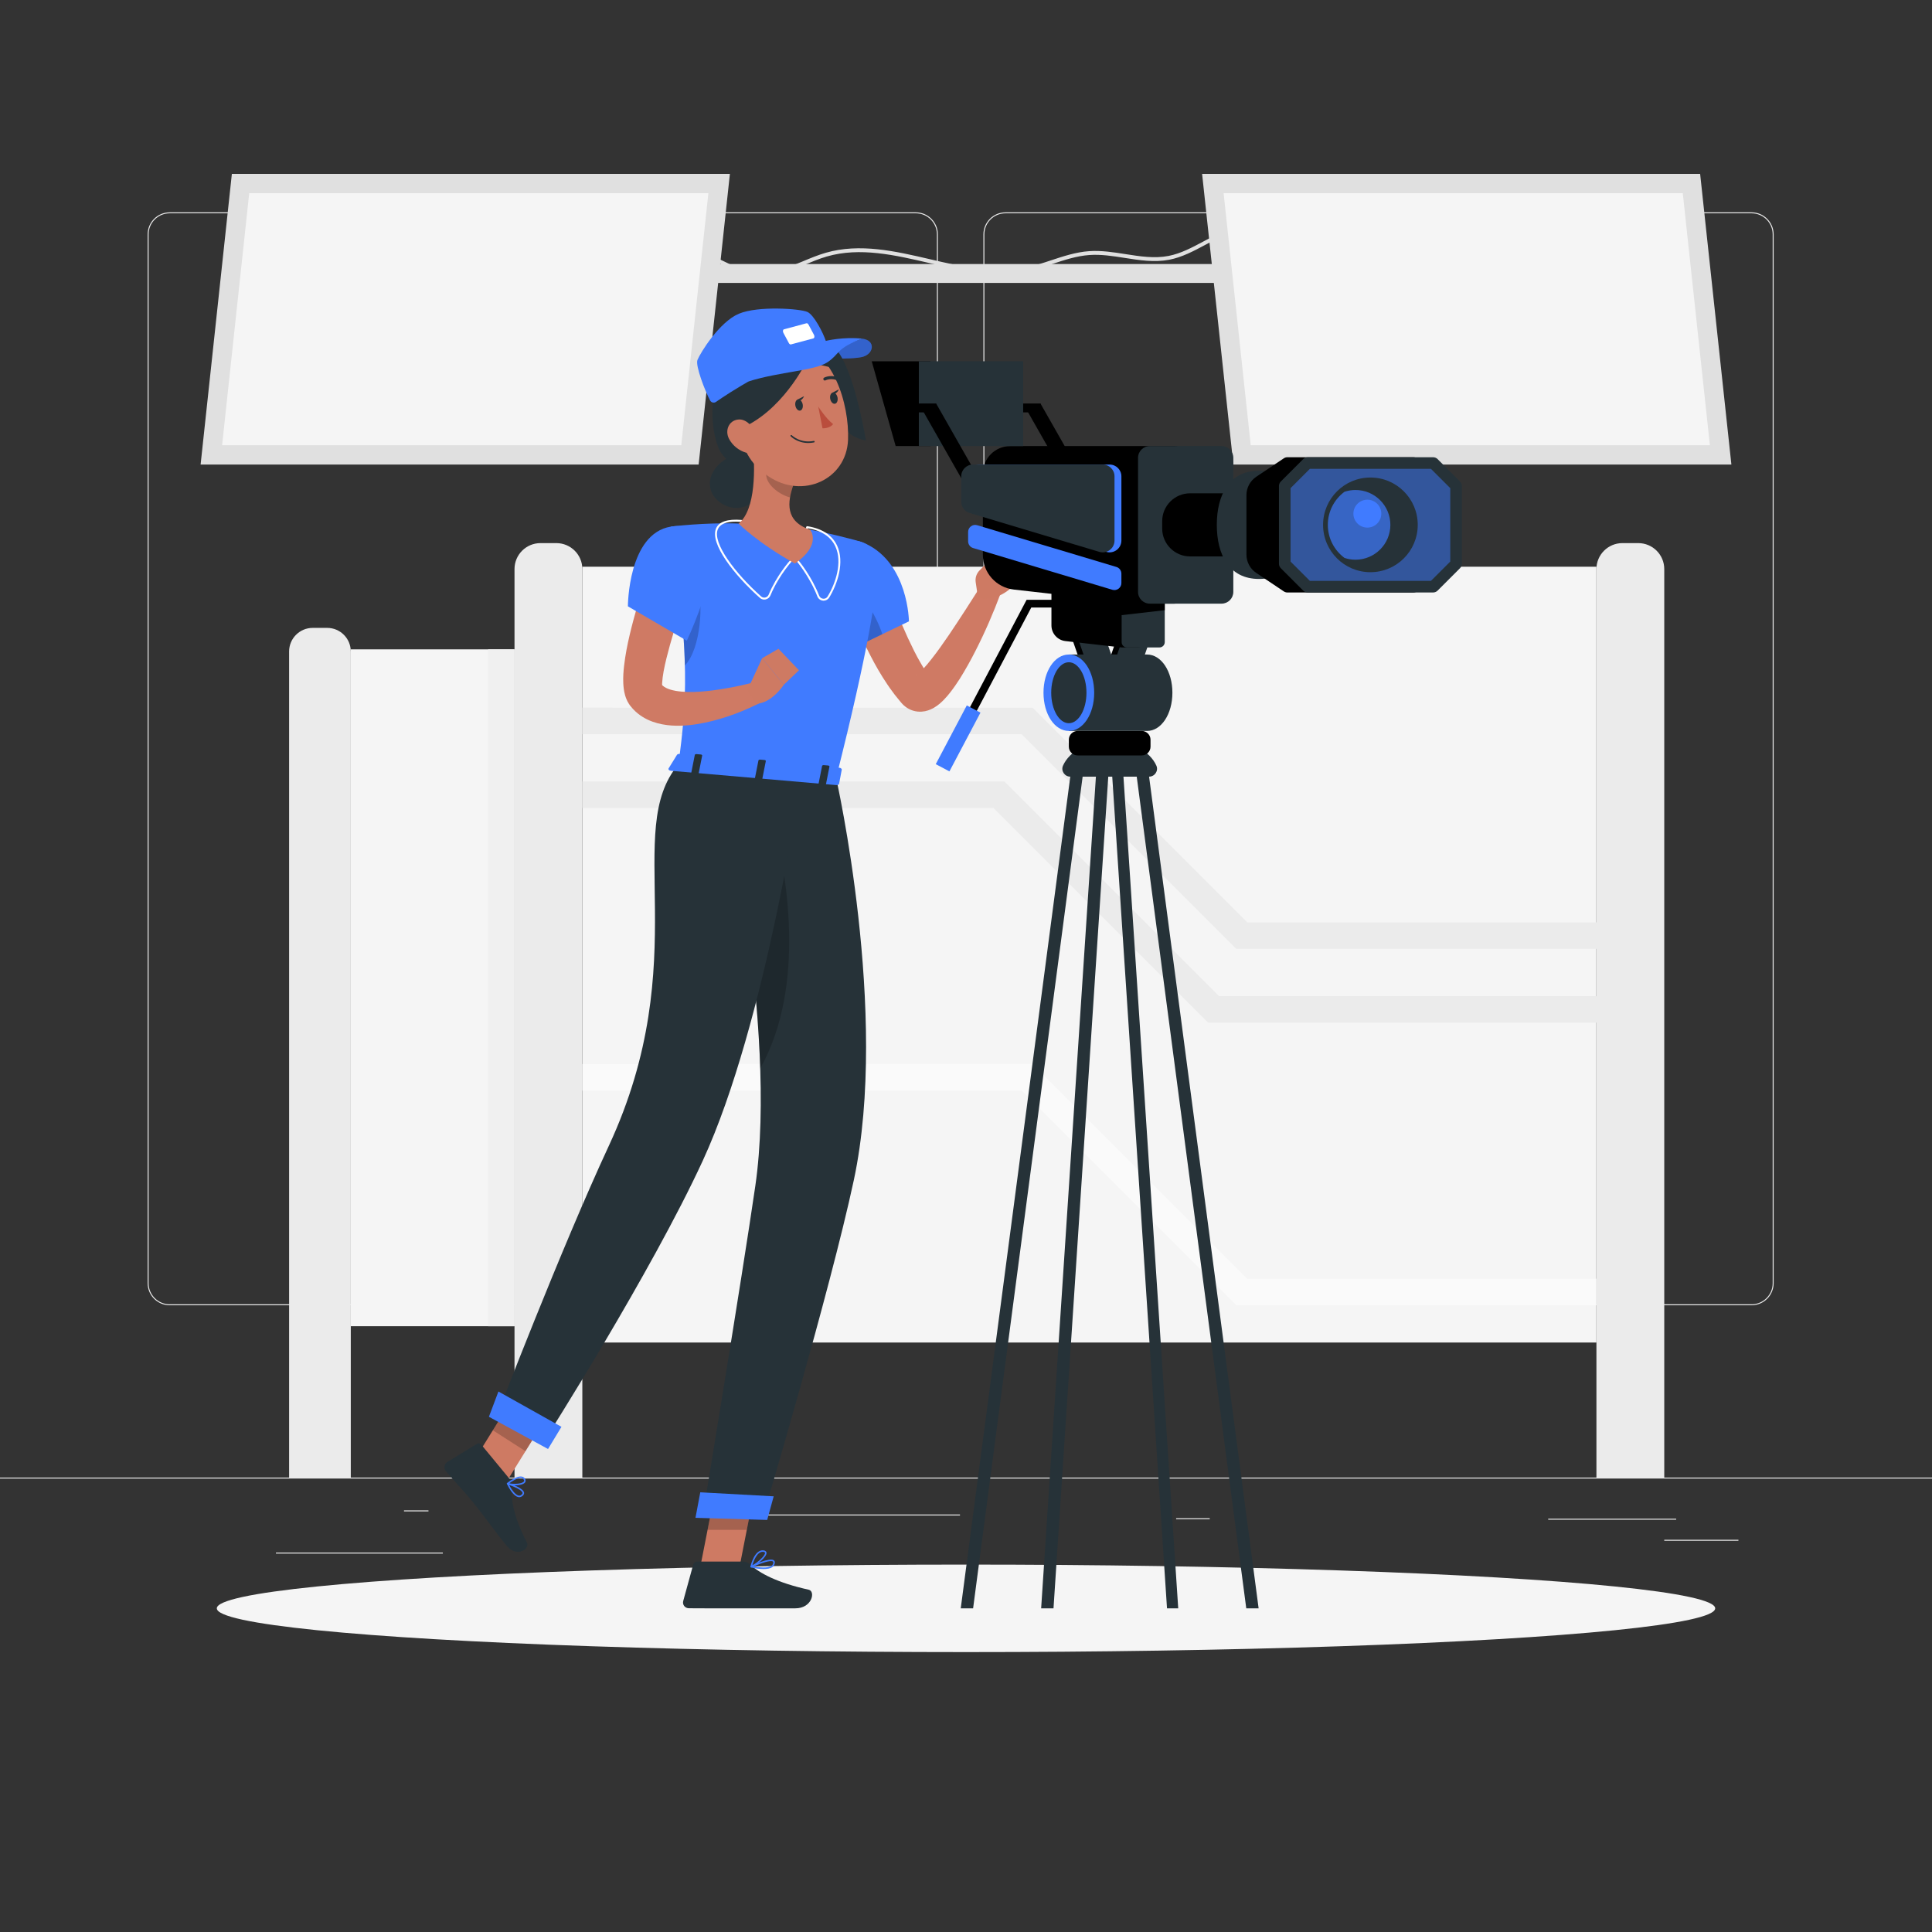 <?xml version="1.0" encoding="utf-8"?>
<!-- Generator: Adobe Illustrator 27.5.0, SVG Export Plug-In . SVG Version: 6.00 Build 0)  -->
<svg version="1.1" xmlns="http://www.w3.org/2000/svg" xmlns:xlink="http://www.w3.org/1999/xlink" x="0px" y="0px"
	 viewBox="0 0 500 500" style="enable-background:new 0 0 500 500;" xml:space="preserve">
<rect x="0" y="0" width="500" height="500" fill="#333333" stroke="none"/>
<g id="Background_Complete">
	<g>
		<rect y="382.398" style="fill:#EBEBEB;" width="500" height="0.25"/>
		<rect x="400.674" y="393.042" style="fill:#EBEBEB;" width="33.122" height="0.25"/>
		<rect x="304.382" y="392.917" style="fill:#EBEBEB;" width="8.693" height="0.25"/>
		<rect x="430.709" y="398.494" style="fill:#EBEBEB;" width="19.192" height="0.25"/>
		<rect x="71.414" y="401.806" style="fill:#EBEBEB;" width="43.193" height="0.25"/>
		<rect x="104.556" y="390.888" style="fill:#EBEBEB;" width="6.333" height="0.25"/>
		<rect x="187.546" y="391.956" style="fill:#EBEBEB;" width="60.898" height="0.25"/>
		<path style="fill:#EBEBEB;" d="M237.014,337.8H43.915c-3.147,0-5.708-2.561-5.708-5.708V60.66c0-3.147,2.561-5.708,5.708-5.708
			h193.099c3.146,0,5.707,2.561,5.707,5.708v271.432C242.721,335.239,240.16,337.8,237.014,337.8z M43.915,55.203
			c-3.01,0-5.458,2.448-5.458,5.458v271.432c0,3.01,2.448,5.458,5.458,5.458h193.099c3.009,0,5.457-2.448,5.457-5.458V60.66
			c0-3.009-2.448-5.458-5.457-5.458H43.915z"/>
		<path style="fill:#EBEBEB;" d="M453.31,337.8H260.212c-3.147,0-5.707-2.561-5.707-5.708V60.66c0-3.147,2.561-5.708,5.707-5.708
			H453.31c3.148,0,5.708,2.561,5.708,5.708v271.432C459.019,335.239,456.458,337.8,453.31,337.8z M260.212,55.203
			c-3.009,0-5.457,2.448-5.457,5.458v271.432c0,3.01,2.448,5.458,5.457,5.458H453.31c3.01,0,5.458-2.448,5.458-5.458V60.66
			c0-3.009-2.448-5.458-5.458-5.458H260.212z"/>
	</g>
	<g>
		<rect x="140.464" y="68.333" style="fill:#E0E0E0;" width="210.092" height="4.889"/>
		<path style="fill:#E0E0E0;" d="M197.083,71.567c-0.294,0-0.589-0.009-0.885-0.027c-3.596-0.223-6.873-1.821-10.042-3.368
			c-1.532-0.748-3.117-1.521-4.708-2.122c-9.691-3.661-20.239-1.541-32.028,1.381l-0.24-0.971
			c9.735-2.412,21.852-5.414,32.622-1.346c1.635,0.618,3.24,1.401,4.793,2.159c3.224,1.572,6.268,3.058,9.665,3.269
			c3.961,0.245,7.626-1.284,11.501-2.901c1.928-0.806,3.922-1.638,5.943-2.223c8.83-2.552,18.045-0.409,26.958,1.664
			c8.13,1.891,16.537,3.849,24.609,2.225c2.273-0.457,4.538-1.206,6.729-1.932c3.158-1.045,6.424-2.126,9.819-2.372
			c3.162-0.228,6.35,0.272,9.433,0.758c3.688,0.582,7.5,1.181,11.154,0.476c3.178-0.612,6.133-2.192,8.99-3.721
			c1.152-0.616,2.343-1.253,3.541-1.823c7.572-3.605,16.305-4.866,24.587-3.554l-0.156,0.988
			c-8.085-1.282-16.609-0.052-24.001,3.468c-1.176,0.561-2.357,1.192-3.499,1.803c-2.923,1.563-5.945,3.181-9.272,3.821
			c-3.828,0.736-7.727,0.123-11.499-0.47c-3.027-0.477-6.158-0.972-9.205-0.748c-3.27,0.236-6.477,1.298-9.577,2.324
			c-2.218,0.733-4.513,1.493-6.845,1.962c-8.285,1.666-16.8-0.315-25.033-2.232c-8.788-2.044-17.875-4.159-26.453-1.677
			c-1.967,0.568-3.934,1.39-5.836,2.185C204.604,70.042,200.951,71.567,197.083,71.567z"/>
		<g>
			<g>
				<polygon style="fill:#E0E0E0;" points="188.896,45 60.006,45 51.917,120.222 180.807,120.222 				"/>
				<polygon style="fill:#F5F5F5;" points="57.483,115.223 64.497,50 183.329,50 176.315,115.223 				"/>
			</g>
			<g>
				<polygon style="fill:#E0E0E0;" points="311.104,45 439.994,45 448.083,120.222 319.194,120.222 				"/>
				<polygon style="fill:#F5F5F5;" points="442.517,115.223 435.503,50 316.671,50 323.685,115.223 				"/>
			</g>
		</g>
		<g>
			<path style="fill:#EBEBEB;" d="M143.987,140.556h-4.111c-3.713,0-6.722,3.01-6.722,6.722v235.121h17.555V147.278
				C150.709,143.565,147.699,140.556,143.987,140.556z"/>
			<rect x="150.709" y="146.667" style="fill:#F5F5F5;" width="262.444" height="200.778"/>
			<polygon style="fill:#EBEBEB;" points="322.78,238.7 267.222,183.142 150.709,183.14 150.709,190 264.38,190 319.94,245.56 
				421.93,245.56 421.93,238.7 			"/>
			<polygon style="fill:#FAFAFA;" points="322.78,330.94 267.222,275.382 150.709,275.38 150.709,282.24 264.38,282.24 
				319.94,337.8 413.153,337.8 413.153,330.94 			"/>
			<polygon style="fill:#EBEBEB;" points="315.52,257.811 259.961,202.253 150.709,202.251 150.709,209.111 257.12,209.111 
				312.679,264.671 421.93,264.671 421.93,257.811 			"/>
			<path style="fill:#EBEBEB;" d="M84.671,162.496h-3.738c-3.376,0-6.112,2.737-6.112,6.112v213.79h15.963v-213.79
				C90.783,165.232,88.046,162.496,84.671,162.496z"/>
			<rect x="90.783" y="168.053" style="fill:#F5F5F5;" width="42.37" height="175.17"/>
			<rect x="126.333" y="168.053" style="fill:#F0F0F0;" width="6.82" height="175.17"/>
			<path style="fill:#EBEBEB;" d="M423.987,140.556h-4.111c-3.713,0-6.722,3.01-6.722,6.722v235.121h17.556V147.278
				C430.709,143.565,427.699,140.556,423.987,140.556z"/>
		</g>
	</g>
</g>
<g id="Background_Simple" style="display:none;">
	<g style="display:inline;">
		<path style="fill:#407BFF;" d="M248.501,115.939c34.405-17.588,62.202-54.652,105.654-49.793
			c32.626,3.648,49.437,31.559,54.009,62.62c12.006,81.575-94.524,143.11-165.63,152.582
			c-73.645,9.81-175.83-22.514-162.536-106.951c5.479-34.801,33.722-52.932,70.789-58.493
			C182.279,111.178,221.537,129.723,248.501,115.939z"/>
		<path style="opacity:0.9;fill:#FFFFFF;" d="M248.501,115.939c34.405-17.588,62.202-54.652,105.654-49.793
			c32.626,3.648,49.437,31.559,54.009,62.62c12.006,81.575-94.524,143.11-165.63,152.582
			c-73.645,9.81-175.83-22.514-162.536-106.951c5.479-34.801,33.722-52.932,70.789-58.493
			C182.279,111.178,221.537,129.723,248.501,115.939z"/>
	</g>
</g>
<g id="Shadow_1_">
	<ellipse id="_x3C_Path_x3E__296_" style="fill:#F5F5F5;" cx="250" cy="416.238" rx="193.889" ry="11.323"/>
</g>
<g id="Character_1_">
	<g>
		<g>
			<path style="fill:#407BFF;" d="M223.135,87.65c3.489,0.418,3.064,3.783,0.277,4.658c-2.786,0.875-13.278,0.331-13.278,0.331
				L223.135,87.65z"/>
			<path style="opacity:0.2;" d="M223.135,87.65c3.489,0.418,3.064,3.783,0.277,4.658c-2.786,0.875-13.278,0.331-13.278,0.331
				L223.135,87.65z"/>
		</g>
		<path style="fill:#263238;" d="M187.16,96.358c-3.278,3.556-3.611,13.444-1.278,19.389c2.333,5.944,11.833,8.278,19.944,5.611
			c8.111-2.667,12.889-10.511,12.889-10.511s1,2.233,5.389,3.177c-0.5-3.111-3.389-18.667-7.667-23.556
			C212.16,85.58,190.938,80.303,187.16,96.358z"/>
		<path style="fill:#263238;" d="M189.382,118.025c-6.778,2.944-7.572,9.889-1.814,12.722c5.758,2.833,12.036-3.389,10.814-9.167
			C197.16,115.803,189.382,118.025,189.382,118.025z"/>
		<path style="fill:#CF7A64;" d="M229.324,151.01l1.26,3.505c0.438,1.192,0.903,2.377,1.376,3.557
			c0.93,2.366,1.927,4.697,2.972,6.979c1.069,2.265,2.143,4.525,3.379,6.609c0.294,0.542,0.621,1.03,0.928,1.549
			c0.305,0.523,0.626,1.02,0.962,1.492l0.494,0.726l0.123,0.182c0.011,0.017,0.063,0.09,0.04,0.062
			c-0.043-0.055-0.09-0.108-0.139-0.159c-0.175-0.172-0.491-0.45-0.871-0.641c-0.393-0.208-0.864-0.347-1.277-0.385
			c-0.184-0.028-0.413-0.018-0.561-0.01c-0.143,0.004-0.296,0.029-0.425,0.061c-0.447,0.105-0.533,0.192-0.558,0.218
			c0.019,0.016,0.354-0.183,0.683-0.467c0.341-0.286,0.721-0.654,1.101-1.054c0.765-0.806,1.54-1.745,2.298-2.719
			c1.548-1.939,3.008-4.066,4.481-6.2c2.896-4.299,5.768-8.763,8.575-13.195l4.841,2.355c-1.908,5.099-4.032,10.031-6.518,14.903
			c-1.231,2.444-2.571,4.842-4.074,7.259c-0.769,1.201-1.583,2.398-2.54,3.617c-0.483,0.611-1,1.226-1.617,1.861
			c-0.631,0.633-1.318,1.3-2.446,1.991c-0.607,0.344-1.301,0.716-2.403,0.953c-0.293,0.055-0.612,0.095-0.92,0.118
			c-0.314,0.023-0.709,0.005-1.059-0.028c-0.741-0.081-1.535-0.315-2.219-0.684c-0.668-0.352-1.255-0.832-1.646-1.256l-0.31-0.34
			l-0.113-0.135l-0.177-0.216l-0.707-0.866c-0.483-0.576-0.935-1.16-1.355-1.752c-0.424-0.591-0.884-1.177-1.262-1.783
			c-1.621-2.402-3.034-4.852-4.321-7.351c-1.297-2.492-2.455-5.025-3.517-7.588c-0.513-1.289-1.016-2.58-1.492-3.885
			c-0.491-1.319-0.919-2.579-1.355-4.029L229.324,151.01z"/>
		<path style="fill:#407BFF;" d="M224.058,140.715c11.039,5.173,11.174,20.088,11.174,20.088l-13.564,6.549
			c0,0-8.187-12.582-7.179-18.064C215.541,143.568,217.846,137.804,224.058,140.715z"/>
		<path style="opacity:0.2;" d="M220.583,151.951c2.387,1.47,6.041,6.953,7.768,12.172l-6.686,3.233c0,0-5.138-7.908-6.769-13.918
			C215.572,151.689,217.556,150.28,220.583,151.951z"/>
		<path style="fill:#CE7A63;" d="M253.497,147.635l4.334-4.411l5.188,7.581c0,0-4.312,5.395-9.924,3.832l-0.586-3.967
			C252.344,149.559,252.71,148.436,253.497,147.635z"/>
		<polygon style="fill:#CE7A63;" points="262.435,138.69 265.663,141.781 263.019,150.805 257.831,143.224 		"/>
		<polygon style="fill:#CE7A63;" points="181.107,406.191 191.073,407.142 195.617,383.968 185.651,383.017 		"/>
		<polygon style="fill:#CE7A63;" points="121.564,379.807 130.006,385.225 142.367,365.288 133.925,359.87 		"/>
		<path style="fill:#263238;" d="M131.733,382.568l-7.208-8.734c-0.262-0.318-0.696-0.393-1.043-0.182l-7.731,4.708
			c-0.802,0.488-0.971,1.665-0.354,2.387c2.565,3.002,3.955,4.321,7.125,8.162c1.95,2.363,5.916,7.876,8.609,11.139
			c2.634,3.191,6.063,0.774,5.234-0.826c-3.718-7.173-4.068-11.486-4.038-14.961C132.333,383.635,132.117,383.032,131.733,382.568z"
			/>
		<path style="fill:#263238;" d="M192.321,404.134h-11.957c-0.435,0-0.828,0.302-0.944,0.727l-2.6,9.461
			c-0.27,0.981,0.453,1.884,1.459,1.893c4.214,0.038,6.211,0.02,11.47,0.02c3.235,0,11.604,0,16.072,0
			c4.369,0,5.283-4.417,3.475-4.818c-8.106-1.794-12.779-4.268-15.28-6.628C193.563,404.363,192.957,404.134,192.321,404.134z"/>
		<polygon style="opacity:0.2;" points="195.614,383.974 193.273,395.92 183.117,395.92 185.644,383.022 		"/>
		<polygon style="opacity:0.2;" points="133.92,359.874 142.365,365.294 135.989,375.569 127.544,370.148 		"/>
		<path style="fill:#407BFF;" d="M227.25,146.694c-0.324,6.66-2.5,21.524-10.868,54.64l-40.784-3.527
			c2.12-16.54,3.025-26.773-1.962-61.524c0,0,8.706-1.12,17.516-0.784c6.892,0.263,12.534,0.53,18.519,1.602
			c4.502,0.806,9.404,2.064,12.785,2.996C225.403,140.908,227.399,143.641,227.25,146.694z"/>
		<path style="opacity:0.2;" d="M180.371,151.66c1.755,3.725,1.098,16.188-3.116,20.546c-0.131-5.026-0.537-10.804-1.313-17.943
			C177.04,152.758,178.496,151.767,180.371,151.66z"/>
		<path style="fill:#FFFFFF;" d="M197.782,155.171c-0.41,0-0.804-0.148-1.12-0.431c-6.636-5.907-13.017-14.056-11.343-17.985
			c0.742-1.743,2.954-2.484,6.582-2.198c0.045,0.003,0.089,0.02,0.126,0.046l13.434,9.65c0.059,0.043,0.097,0.108,0.103,0.181
			c0.006,0.073-0.019,0.145-0.07,0.197c-0.038,0.039-3.824,3.968-6.098,9.453c-0.219,0.527-0.678,0.918-1.229,1.044
			C198.039,155.156,197.909,155.171,197.782,155.171z M190.455,134.996c-2.552,0-4.122,0.655-4.676,1.955
			c-1.507,3.537,4.502,11.439,11.215,17.416c0.293,0.26,0.68,0.358,1.062,0.272c0.394-0.09,0.722-0.37,0.879-0.748
			c2.01-4.851,5.185-8.504,6.004-9.399l-13.146-9.442C191.32,135.014,190.874,134.996,190.455,134.996z"/>
		<path style="fill:#FFFFFF;" d="M213.152,155.455c-0.051,0-0.102-0.002-0.153-0.007c-0.661-0.058-1.223-0.479-1.466-1.1
			c-2.105-5.366-5.5-9.28-5.534-9.318c-0.058-0.066-0.077-0.158-0.05-0.241l2.714-8.435c0.038-0.118,0.15-0.187,0.277-0.171
			c3.856,0.613,6.45,2.311,7.711,5.043c1.953,4.232,0.12,9.869-2.043,13.409C214.294,155.15,213.746,155.455,213.152,155.455z
			 M206.469,144.81c0.565,0.674,3.589,4.407,5.531,9.357c0.176,0.448,0.566,0.741,1.044,0.783c0.464,0.048,0.894-0.174,1.139-0.574
			c2.099-3.436,3.886-8.887,2.016-12.941c-1.164-2.522-3.56-4.11-7.124-4.723L206.469,144.81z"/>
		<path style="fill:#CE7A63;" d="M194.791,114.804c0.653,6.06,0.874,17.079-3.639,20.694c0,0,4.821,4.92,14.568,10.35
			c7.091-4.9,3.951-8.748,3.951-8.748c-6.507-2.162-5.91-7.077-4.352-11.606L194.791,114.804z"/>
		<path style="opacity:0.2;" d="M199.083,119.166l6.232,6.323c-0.372,1.072-0.685,2.164-0.855,3.238
			c-2.507-0.587-6.136-3.191-6.175-5.873C198.265,121.517,198.813,119.765,199.083,119.166z"/>
		<path style="fill:#CE7A63;" d="M189.46,105.337c2.528,9.679,3.391,13.83,9.328,17.885c8.93,6.101,20.266,0.88,20.681-9.359
			c0.374-9.216-3.823-23.496-14.179-25.51C195.086,86.369,186.932,95.658,189.46,105.337z"/>
		<path style="fill:#263238;" d="M191.152,111.08c11.174-4.278,17.508-17.444,17.508-17.444l7.146,1.611c0,0-2.613-7.722-10.491-8
			c-7.878-0.278-12.973,0.556-17.092,9.611C184.104,105.914,191.152,111.08,191.152,111.08z"/>
		<path style="fill:#407BFF;" d="M185.306,104.005c3.163-2.216,13.869-9.31,27.849-14.186c0.542-0.189,0.84-0.768,0.663-1.314
			c-0.829-2.549-3.213-7.035-4.859-7.774c-1.887-0.848-12.751-1.641-17.763,0.473c-5.012,2.114-9.972,10.124-10.697,11.962
			c-0.575,1.457,1.945,7.994,3.277,10.478C184.074,104.2,184.788,104.368,185.306,104.005z"/>
		<path style="fill:#FFFFFF;" d="M210.512,87.57l-5.822,1.568c-0.182,0.049-0.399-0.091-0.533-0.343l-1.415-2.649
			c-0.204-0.383-0.133-0.842,0.142-0.916l5.822-1.568c0.182-0.049,0.399,0.091,0.534,0.343l1.415,2.649
			C210.858,87.037,210.787,87.496,210.512,87.57z"/>
		<path style="fill:#407BFF;" d="M193.78,98.691c7.991-2.507,17.081-2.735,20.383-4.952c3.302-2.217,2.114-3.538,8.971-6.089
			c-4.791-0.55-9.415,0.569-9.415,0.569S196.922,94.692,193.78,98.691z"/>
		<path style="fill:#CE7A63;" d="M188.661,113.546c0.952,1.842,2.666,3.074,4.298,3.565c2.455,0.739,3.733-1.444,3.093-3.788
			c-0.576-2.109-2.547-5.035-5.031-4.748C188.573,108.857,187.572,111.439,188.661,113.546z"/>
		<path style="fill:#263238;" d="M216.383,201.334c0,0,13.799,61.042,4.587,104.076c-6.169,28.822-23.505,87.047-23.505,87.047
			l-15.563-0.447c0,0,10.096-61.102,13.579-85.132c5.956-41.104-8.963-108.127-8.963-108.127L216.383,201.334z"/>
		<path style="opacity:0.2;" d="M200.471,213.66l-8.698,13.719c2.213,14.225,4.415,32.017,4.977,49.138
			C208.982,254.617,203.191,225.253,200.471,213.66z"/>
		<polygon style="fill:#407BFF;" points="198.549,393.358 179.988,392.81 181.231,386.207 200.229,387.247 		"/>
		<path style="fill:#263238;" d="M207.466,200.684c0,0-9.077,63.869-25.591,99.705c-13.339,28.945-40.706,71.999-40.706,71.999
			l-12.572-6.037c0,0,16.521-43.03,28.973-69.826c22.415-48.235,3.39-81.646,18.029-98.718L207.466,200.684z"/>
		<polygon style="fill:#407BFF;" points="141.832,375 126.529,366.662 128.992,360.12 145.304,369.259 		"/>
		<path style="fill:#407BFF;" d="M175.195,195.361l-2.155,3.492c-0.167,0.271,0.143,0.589,0.615,0.63l42.771,3.699
			c0.368,0.032,0.688-0.122,0.731-0.351l0.684-3.619c0.047-0.251-0.253-0.492-0.655-0.527l-41.3-3.572
			C175.582,195.085,175.303,195.186,175.195,195.361z"/>
		<path style="fill:#263238;" d="M180.342,200.458l-1.106-0.096c-0.22-0.019-0.378-0.147-0.351-0.285l0.929-4.698
			c0.027-0.137,0.23-0.234,0.45-0.215l1.106,0.096c0.22,0.019,0.378,0.147,0.351,0.285l-0.929,4.698
			C180.765,200.38,180.563,200.477,180.342,200.458z"/>
		<path style="fill:#263238;" d="M213.283,203.307l-1.106-0.096c-0.22-0.019-0.378-0.147-0.351-0.285l0.929-4.698
			c0.027-0.137,0.23-0.234,0.45-0.215l1.106,0.096c0.22,0.019,0.378,0.147,0.351,0.285l-0.929,4.698
			C213.706,203.23,213.504,203.326,213.283,203.307z"/>
		<path style="fill:#263238;" d="M196.813,201.883l-1.106-0.096c-0.22-0.019-0.378-0.147-0.351-0.285l0.929-4.698
			c0.027-0.137,0.23-0.234,0.45-0.215l1.106,0.096c0.22,0.019,0.378,0.147,0.351,0.285l-0.929,4.698
			C197.236,201.805,197.033,201.902,196.813,201.883z"/>
		<path style="fill:#263238;" d="M205.845,105.005c0.157,0.798,0.707,1.361,1.228,1.259c0.521-0.103,0.817-0.832,0.66-1.63
			c-0.157-0.798-0.707-1.361-1.228-1.259C205.984,103.477,205.688,104.207,205.845,105.005z"/>
		<path style="fill:#263238;" d="M214.862,103.232c0.157,0.798,0.707,1.361,1.228,1.259c0.521-0.103,0.817-0.832,0.66-1.63
			c-0.157-0.798-0.707-1.361-1.228-1.259C215,101.705,214.705,102.434,214.862,103.232z"/>
		<path style="fill:#263238;" d="M215.3,101.691l1.807-0.929C217.108,100.763,216.419,102.452,215.3,101.691z"/>
		<path style="fill:#BA4D3C;" d="M211.762,105.22c0,0,2.029,3.168,3.845,4.532c-0.86,1.19-2.739,1.093-2.739,1.093L211.762,105.22z"
			/>
		<path style="fill:#263238;" d="M209.179,114.648c-2.825,0-4.466-1.648-4.545-1.729c-0.076-0.079-0.074-0.204,0.004-0.281
			c0.077-0.076,0.203-0.075,0.281,0.003c0.021,0.021,2.165,2.161,5.674,1.469c0.112-0.024,0.212,0.049,0.233,0.156
			c0.022,0.108-0.049,0.212-0.156,0.233C210.142,114.603,209.644,114.648,209.179,114.648z"/>
		<path style="fill:#263238;" d="M200.429,101.912c-0.07,0-0.14-0.019-0.205-0.058c-0.188-0.114-0.248-0.357-0.134-0.545
			c1.344-2.223,3.504-2.321,3.595-2.324c0.231,0.009,0.401,0.164,0.409,0.382c0.009,0.218-0.162,0.402-0.38,0.412
			c-0.074,0.003-1.83,0.098-2.944,1.942C200.694,101.843,200.563,101.912,200.429,101.912z"/>
		<path style="fill:#263238;" d="M217.365,98.716c-0.065,0-0.132-0.016-0.193-0.051c-1.898-1.06-3.503-0.24-3.518-0.231
			c-0.195,0.103-0.435,0.027-0.536-0.167c-0.102-0.194-0.027-0.434,0.167-0.536c0.081-0.043,2.007-1.027,4.274,0.241
			c0.192,0.107,0.26,0.349,0.153,0.54C217.639,98.643,217.504,98.716,217.365,98.716z"/>
		<path style="fill:#CF7A64;" d="M177.758,152.876c-1.525,4.595-3.055,9.38-4.368,14.018c-0.638,2.324-1.245,4.652-1.645,6.837
			c-0.197,1.082-0.334,2.15-0.378,2.961c-0.023,0.385,0.005,0.72-0.02,0.716c-0.021-0.006-0.049-0.143-0.261-0.465l-0.088-0.12
			c-0.031-0.037,0.002,0.008,0.002,0.008l0.039,0.065c0.021,0.048,0.056,0.085,0.084,0.128c0.232,0.329,0.617,0.673,1.251,1.004
			c0.628,0.326,1.486,0.582,2.433,0.755c1.917,0.349,4.184,0.375,6.483,0.211c2.31-0.159,4.689-0.498,7.073-0.93
			c2.378-0.401,4.823-0.982,7.122-1.547l2.03,4.986c-4.786,2.458-9.643,4.363-15.059,5.526c-2.707,0.552-5.536,0.938-8.661,0.738
			c-1.564-0.122-3.21-0.378-4.934-1.003c-1.711-0.61-3.52-1.658-4.982-3.219c-0.181-0.195-0.363-0.388-0.528-0.598l-0.25-0.312
			c-0.048-0.064-0.066-0.079-0.139-0.183l-0.214-0.321c-0.542-0.861-0.798-1.597-0.977-2.216c-0.336-1.233-0.408-2.169-0.46-3.049
			c-0.077-1.723,0.048-3.182,0.21-4.606c0.329-2.828,0.853-5.446,1.461-8.03c1.219-5.171,2.729-10.059,4.55-15.024L177.758,152.876z
			"/>
		<path style="fill:#CE7A63;" d="M193.465,178.523l3.768-8.175l5.616,6.867c0,0-3.199,4.976-7.388,4.921L193.465,178.523z"/>
		<polygon style="fill:#CE7A63;" points="201.469,167.907 206.775,173.467 202.849,177.215 197.233,170.348 		"/>
		<path style="fill:#407BFF;" d="M173.636,136.282c-11.136,1.801-11.136,20.634-11.136,20.634l15.25,8.897
			c0,0,6.508-13.842,5.973-20.356C183.269,139.927,180.02,135.25,173.636,136.282z"/>
		<path style="fill:#407BFF;" d="M134.599,387.449c-0.128,0.024-0.259,0.026-0.395,0.007c-1.249-0.178-2.424-2.212-3.013-3.408
			c-0.035-0.071-0.024-0.156,0.027-0.216c0.052-0.06,0.134-0.084,0.21-0.061c0.393,0.121,3.845,1.218,4.178,2.439
			c0.051,0.187,0.056,0.469-0.206,0.756C135.154,387.235,134.886,387.396,134.599,387.449z M131.766,384.3
			c0.868,1.639,1.785,2.662,2.495,2.763c0.307,0.043,0.582-0.077,0.846-0.365c0.152-0.166,0.139-0.298,0.115-0.383
			C135.019,385.565,132.957,384.711,131.766,384.3z"/>
		<path style="fill:#407BFF;" d="M134.517,384.298c-1.115,0.207-2.549,0.104-3.218-0.151c-0.066-0.025-0.113-0.084-0.125-0.153
			c-0.011-0.07,0.015-0.14,0.07-0.185c0.094-0.078,2.329-1.907,3.756-1.679c0.372,0.058,0.662,0.246,0.862,0.558
			c0.31,0.486,0.134,0.833,0,0.996C135.611,383.991,135.108,384.188,134.517,384.298z M131.799,383.88
			c1.148,0.256,3.263,0.153,3.755-0.447c0.081-0.1,0.152-0.252-0.028-0.532c-0.137-0.215-0.33-0.339-0.589-0.38
			C133.965,382.365,132.442,383.401,131.799,383.88z"/>
		<path style="fill:#407BFF;" d="M197.626,406.068c-1.149,0-2.398-0.222-3.264-0.414c-0.083-0.019-0.145-0.088-0.154-0.172
			c-0.009-0.085,0.036-0.165,0.113-0.202c0.492-0.231,4.829-2.236,5.922-1.496c0.14,0.094,0.302,0.277,0.283,0.614
			c-0.027,0.466-0.225,0.843-0.591,1.119C199.393,405.927,198.542,406.068,197.626,406.068z M195.044,405.388
			c1.288,0.241,3.67,0.555,4.651-0.187c0.272-0.206,0.414-0.476,0.434-0.825c0.009-0.161-0.054-0.225-0.109-0.263
			C199.41,403.698,196.845,404.595,195.044,405.388z"/>
		<path style="fill:#407BFF;" d="M194.405,405.659c-0.046,0-0.092-0.016-0.128-0.047c-0.057-0.048-0.082-0.124-0.065-0.196
			c0.041-0.182,1.026-4.46,3.38-4.187c0.59,0.07,0.751,0.363,0.782,0.596c0.147,1.089-2.588,3.285-3.894,3.819
			C194.456,405.653,194.43,405.659,194.405,405.659z M197.378,401.612c-1.504,0-2.381,2.49-2.671,3.487
			c1.413-0.74,3.368-2.525,3.274-3.221c-0.007-0.051-0.028-0.207-0.437-0.256C197.488,401.616,197.433,401.612,197.378,401.612z"/>
		<path style="fill:#263238;" d="M206.283,103.464l1.808-0.929C208.091,102.535,207.402,104.225,206.283,103.464z"/>
	</g>
</g>
<g id="Camera">
	<g>
		<path d="M282.167,173.417h3.375c1.043,0,1.6-0.853,1.239-1.896l-2.093-6.042c-0.361-1.043-1.51-1.896-2.552-1.896h-3.375
			c-1.043,0-1.6,0.853-1.239,1.896l2.093,6.042C279.975,172.564,281.124,173.417,282.167,173.417z"/>
		<path style="fill:#263238;" d="M283.708,173.417h3.375c1.043,0,1.6-0.853,1.239-1.896l-2.093-6.042
			c-0.361-1.043-1.51-1.896-2.553-1.896h-3.375c-1.043,0-1.6,0.853-1.239,1.896l2.093,6.042
			C281.517,172.564,282.666,173.417,283.708,173.417z"/>
		<path d="M291.459,173.417h-3.375c-1.043,0-1.6-0.853-1.239-1.896l2.093-6.042c0.361-1.043,1.51-1.896,2.552-1.896h3.375
			c1.043,0,1.6,0.853,1.239,1.896l-2.093,6.042C293.65,172.564,292.501,173.417,291.459,173.417z"/>
		<path style="fill:#263238;" d="M293,173.417h-3.375c-1.043,0-1.6-0.853-1.239-1.896l2.093-6.042
			c0.361-1.043,1.51-1.896,2.552-1.896h3.375c1.043,0,1.6,0.853,1.239,1.896l-2.093,6.042
			C295.192,172.564,294.043,173.417,293,173.417z"/>
		<path d="M294.523,167.559h-4.243l-14.55-1.651c-2.062-0.234-3.619-1.978-3.619-4.053v-9.539c0-1.772,1.437-3.209,3.209-3.209
			h19.203c0.761,0,1.377,0.617,1.377,1.377v15.696C295.9,166.942,295.284,167.559,294.523,167.559z"/>
		<path style="fill:#263238;" d="M300.061,167.559h-8.404c-0.761,0-1.377-0.617-1.377-1.377v-15.696
			c0-0.761,0.617-1.377,1.377-1.377h8.404c0.761,0,1.377,0.617,1.377,1.377v15.696C301.438,166.942,300.822,167.559,300.061,167.559
			z"/>
		<polygon points="301.438,157.917 284.005,159.917 284.005,150.5 301.438,150.5 		"/>
		<path d="M303.899,156.222h-9.377l-32.157-3.648c-4.556-0.517-7.998-4.372-7.998-8.957v-21.081c0-3.916,3.175-7.091,7.091-7.091
			h42.441c1.681,0,3.044,1.363,3.044,3.044v34.69C306.943,154.859,305.58,156.222,303.899,156.222z"/>
		<g>
			<polygon points="240.797,115.444 231.797,115.444 225.602,93.5 240.797,93.5 			"/>
			<rect x="260.248" y="104.472" width="9.097" height="2.25"/>
			
				<rect x="237.797" y="93.5" transform="matrix(-1 -1.224647e-16 1.224647e-16 -1 502.593 208.944)" style="fill:#263238;" width="27" height="21.944"/>
			<polygon points="256.13,128.778 251.63,128.778 237.797,104.472 242.297,104.472 			"/>
			<polygon points="283.13,128.778 278.63,128.778 264.797,104.472 269.297,104.472 			"/>
			<rect x="233.199" y="104.472" width="9.097" height="2.25"/>
		</g>
		<path style="fill:#263238;" d="M316.138,156.222h-18.573c-1.681,0-3.044-1.363-3.044-3.044v-34.69
			c0-1.681,1.363-3.044,3.044-3.044h18.573c1.681,0,3.044,1.363,3.044,3.044v34.69C319.182,154.859,317.82,156.222,316.138,156.222z
			"/>
		<path d="M355.749,144h-47.755c-3.989,0-7.222-3.234-7.222-7.222v-1.889c0-3.989,3.233-7.222,7.222-7.222h47.755V144z"/>
		<g>
			<path style="fill:#263238;" d="M339.827,135.833c0,7.732-6.268,14-14,14c-7.732,0-10.917-6.268-10.917-14
				c0-7.732,3.185-14,10.917-14C333.559,121.833,339.827,128.101,339.827,135.833z"/>
			<path d="M332.256,153.057l-7.143-4.784c-1.585-1.061-2.536-2.842-2.536-4.749v-15.382c0-1.907,0.951-3.688,2.536-4.75
				l7.143-4.783c0.269-0.18,0.585-0.276,0.908-0.276h32.647c0.433,0,0.848,0.172,1.154,0.478l5.801,5.801
				c0.306,0.306,0.478,0.721,0.478,1.154v20.133c0,0.433-0.172,0.848-0.478,1.154l-5.802,5.802
				c-0.306,0.306-0.721,0.478-1.154,0.478h-32.646C332.841,153.333,332.525,153.237,332.256,153.057z"/>
			<path style="fill:#263238;" d="M337.273,152.855l-5.802-5.802c-0.306-0.306-0.478-0.721-0.478-1.154v-20.133
				c0-0.433,0.172-0.848,0.478-1.154l5.801-5.801c0.306-0.306,0.721-0.478,1.154-0.478h32.467c0.433,0,0.848,0.172,1.154,0.478
				l5.801,5.801c0.306,0.306,0.478,0.721,0.478,1.154v20.133c0,0.433-0.172,0.848-0.478,1.154l-5.802,5.802
				c-0.306,0.306-0.721,0.478-1.154,0.478h-32.466C337.995,153.333,337.58,153.161,337.273,152.855z"/>
			<path style="opacity:0.5;fill:#407BFF;" d="M370.327,150.333h-31.333c-1.953-1.953-3.047-3.047-5-5v-19
				c1.953-1.953,3.047-3.047,5-5h31.333c1.953,1.953,3.047,3.047,5,5v19C373.375,147.286,372.28,148.381,370.327,150.333z"/>
			<circle style="fill:#263238;" cx="354.66" cy="135.833" r="12.25"/>
			<path style="opacity:0.7;fill:#407BFF;" d="M350.805,126.808c-0.999,0-1.954,0.165-2.848,0.46
				c-2.623,1.945-4.316,5.054-4.316,8.562c0,3.508,1.693,6.617,4.316,8.562c0.894,0.295,1.849,0.46,2.848,0.46
				c4.976,0,9.023-4.038,9.023-9.022C359.827,130.854,355.78,126.808,350.805,126.808z"/>
			<path style="fill:#407BFF;" d="M357.48,132.931c0,1.994-1.617,3.611-3.611,3.611c-1.994,0-3.611-1.617-3.611-3.611
				c0-1.994,1.617-3.611,3.611-3.611C355.863,129.319,357.48,130.936,357.48,132.931z"/>
		</g>
		<path style="fill:#407BFF;" d="M286.283,142.821l-33.555-10.057c-1.293-0.387-2.178-1.577-2.178-2.927v-6.559
			c0-1.688,1.368-3.056,3.056-3.056h33.555c1.688,0,3.056,1.368,3.056,3.056v16.617
			C290.216,141.941,288.243,143.409,286.283,142.821z"/>
		<path style="fill:#263238;" d="M284.5,142.821l-33.555-10.057c-1.293-0.387-2.178-1.577-2.178-2.927v-6.559
			c0-1.688,1.368-3.056,3.056-3.056h33.555c1.688,0,3.056,1.368,3.056,3.056v16.617C288.433,141.941,286.46,143.409,284.5,142.821z"
			/>
		<path style="fill:#407BFF;" d="M250.549,137.661v2.433c0,0.801,0.526,1.508,1.293,1.738l36.038,10.802
			c1.164,0.349,2.335-0.523,2.335-1.738v-2.433c0-0.801-0.526-1.508-1.293-1.738l-36.038-10.802
			C251.72,135.574,250.549,136.446,250.549,137.661z"/>
		<g>
			<path style="fill:#263238;" d="M296.854,169.389h-20.239v19.777h20.239c3.679,0,6.561-4.344,6.561-9.889
				C303.415,173.733,300.533,169.389,296.854,169.389z"/>
			<path style="fill:#407BFF;" d="M276.616,189.167c-3.679,0-6.561-4.344-6.561-9.889s2.882-9.889,6.561-9.889
				s6.561,4.344,6.561,9.889S280.295,189.167,276.616,189.167z"/>
			<ellipse style="fill:#263238;" cx="276.615" cy="179.278" rx="4.561" ry="7.889"/>
			<path style="fill:#263238;" d="M287.186,191.756c-5.647,0-10.432,2.682-12.082,6.392c-0.596,1.34,0.419,2.848,1.885,2.848h20.395
				c1.466,0,2.48-1.509,1.885-2.848C297.618,194.439,292.832,191.756,287.186,191.756z"/>
		</g>
		<path d="M295.487,195.5h-16.603c-1.248,0-2.268-1.021-2.268-2.268v-1.796c0-1.248,1.021-2.268,2.268-2.268h16.603
			c1.248,0,2.268,1.021,2.268,2.268v1.796C297.756,194.479,296.735,195.5,295.487,195.5z"/>
		<g>
			<polygon style="fill:#263238;" points="251.839,416.238 248.641,416.238 276.988,200.996 280.186,200.996 			"/>
			<polygon style="fill:#263238;" points="272.646,416.238 269.448,416.238 283.621,200.996 286.819,200.996 			"/>
		</g>
		<g>
			<polygon style="fill:#263238;" points="322.532,416.238 325.73,416.238 297.383,200.996 294.185,200.996 			"/>
			<polygon style="fill:#263238;" points="302.02,416.238 304.923,416.238 290.75,200.996 287.846,200.996 			"/>
		</g>
		<polygon points="245.726,197.35 243.957,196.416 265.689,155.223 273.292,155.223 273.292,157.223 266.895,157.223 		"/>
		
			<rect x="239.372" y="188.95" transform="matrix(0.467 -0.884 0.884 0.467 -36.644 321.129)" style="fill:#407BFF;" width="17.197" height="4.001"/>
	</g>
</g>
</svg>
